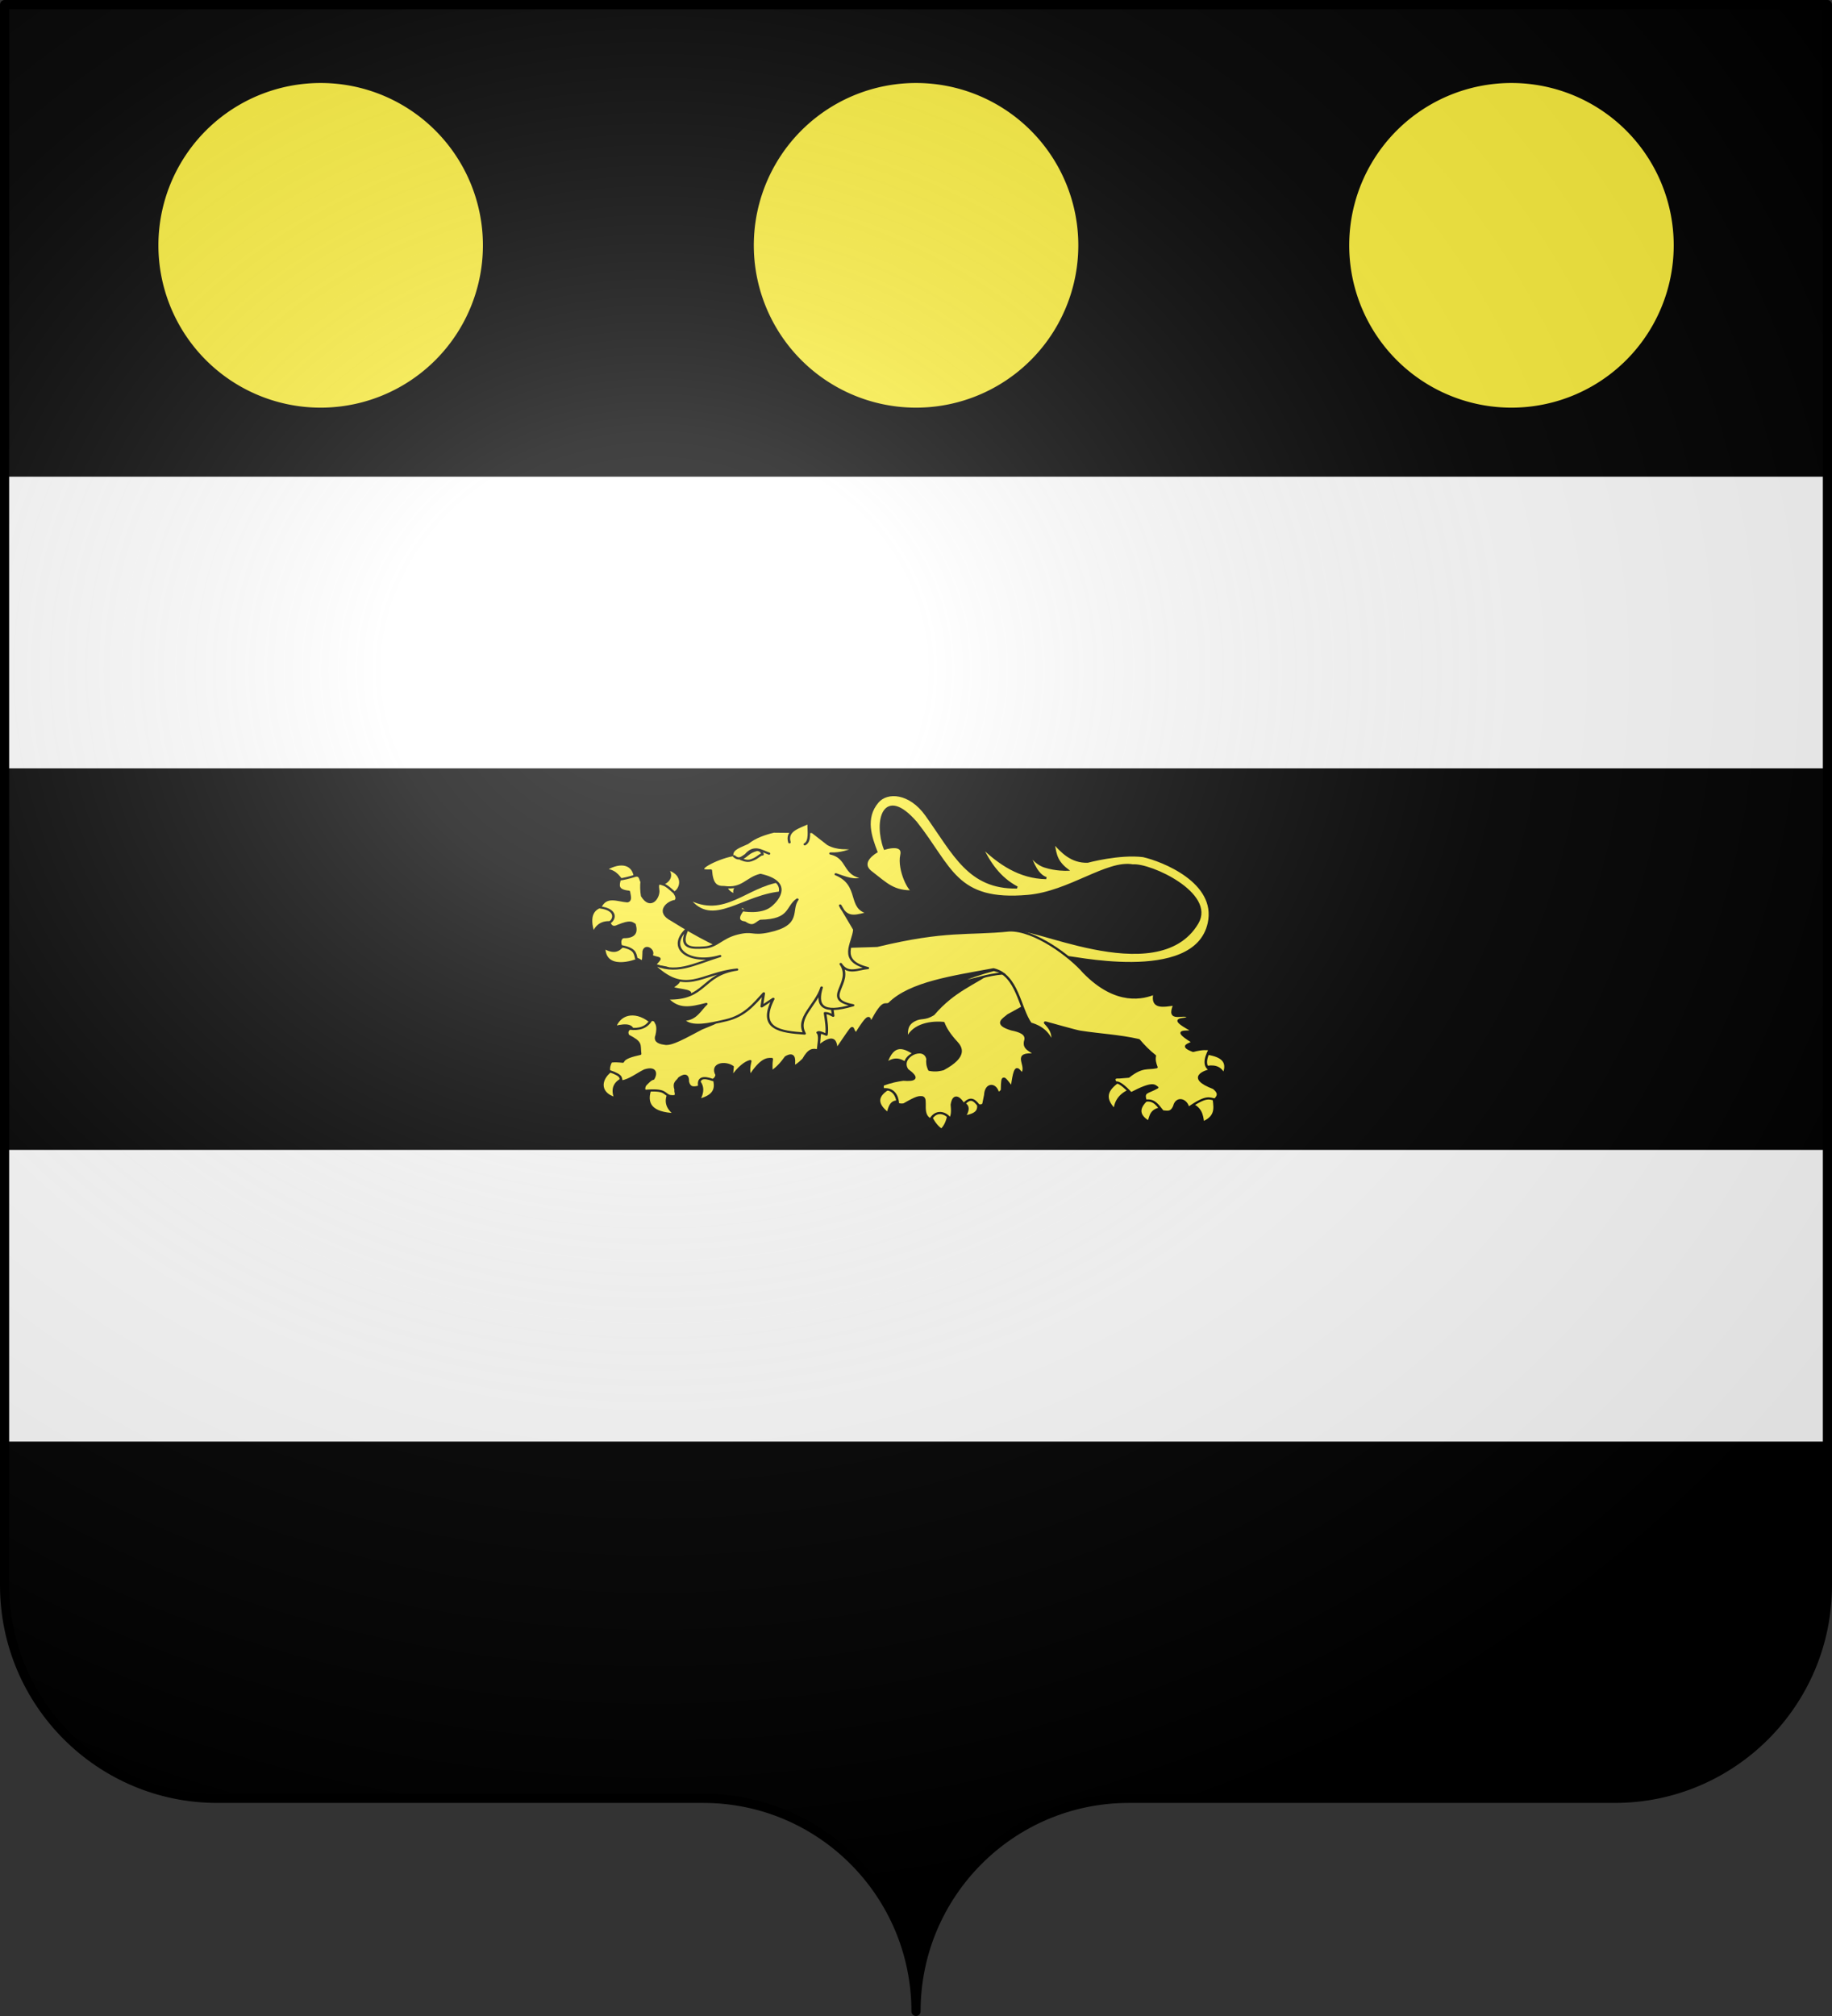 <?xml version="1.0" encoding="UTF-8" standalone="no"?>
<svg
   xmlns:dc="http://purl.org/dc/elements/1.1/"
   xmlns:cc="http://creativecommons.org/ns#"
   xmlns:rdf="http://www.w3.org/1999/02/22-rdf-syntax-ns#"
   xmlns:svg="http://www.w3.org/2000/svg"
   xmlns="http://www.w3.org/2000/svg"
   xmlns:xlink="http://www.w3.org/1999/xlink"
   xmlns:sodipodi="http://sodipodi.sourceforge.net/DTD/sodipodi-0.dtd"
   xmlns:inkscape="http://www.inkscape.org/namespaces/inkscape"
   height="660"
   width="600"
   version="1.0"
   id="svg2"
   sodipodi:version="0.32"
   inkscape:version="0.46"
   sodipodi:docname="Blason écardenville-sur-Eure.svg"
   sodipodi:docbase="C:\Documents and Settings\Henry SALOME\Mes documents\Mes images\Blasons\SVG"
   inkscape:output_extension="org.inkscape.output.svg.inkscape"
   sodipodi:modified="true">
  <rect width="100%" height="100%" fill="#333333" stroke="none"/>
  <sodipodi:namedview
     inkscape:window-height="746"
     inkscape:window-width="1024"
     inkscape:pageshadow="2"
     inkscape:pageopacity="0.0"
     guidetolerance="10.0"
     gridtolerance="10.0"
     objecttolerance="10.0"
     borderopacity="1.0"
     bordercolor="#666666"
     pagecolor="#ffffff"
     id="base"
     showgrid="false"
     height="660px"
     inkscape:zoom="0.83333333"
     inkscape:cx="300"
     inkscape:cy="378"
     inkscape:window-x="0"
     inkscape:window-y="0"
     inkscape:current-layer="layer1"
     showguides="true"
     inkscape:guide-bbox="true">
    <sodipodi:guide
       orientation="1,0"
       position="300,547.2"
       id="guide2487" />
  </sodipodi:namedview>
  <desc
     id="desc4">Flag of Canton of Valais (Wallis)</desc>
  <defs
     id="defs6">
    <inkscape:perspective
       sodipodi:type="inkscape:persp3d"
       inkscape:vp_x="0 : 330 : 1"
       inkscape:vp_y="0 : 1000 : 0"
       inkscape:vp_z="600 : 330 : 1"
       inkscape:persp3d-origin="300 : 220 : 1"
       id="perspective30" />
    <linearGradient
       id="linearGradient2893">
      <stop
         style="stop-color:white;stop-opacity:0.314;"
         offset="0"
         id="stop2895" />
      <stop
         id="stop2897"
         offset="0.19"
         style="stop-color:white;stop-opacity:0.251;" />
      <stop
         style="stop-color:#6b6b6b;stop-opacity:0.125;"
         offset="0.6"
         id="stop2901" />
      <stop
         style="stop-color:black;stop-opacity:0.125;"
         offset="1"
         id="stop2899" />
    </linearGradient>
    <radialGradient
       inkscape:collect="always"
       xlink:href="#linearGradient2893"
       id="radialGradient2883"
       cx="203.198"
       cy="218.01"
       fx="203.198"
       fy="218.01"
       r="300"
       gradientTransform="matrix(1.36,0,0,1.355,-79.528,-87.645)"
       gradientUnits="userSpaceOnUse" />
    <linearGradient
       id="linearGradient2955">
      <stop
         style="stop-color:white;stop-opacity:0;"
         offset="0"
         id="stop2965" />
      <stop
         style="stop-color:black;stop-opacity:0.646;"
         offset="1"
         id="stop2959" />
    </linearGradient>
    <radialGradient
       inkscape:collect="always"
       xlink:href="#linearGradient2955"
       id="radialGradient2961"
       cx="225.524"
       cy="218.901"
       fx="225.524"
       fy="218.901"
       r="300"
       gradientTransform="matrix(-4.167939e-4,2.183,-1.884,-3.599562e-4,615.597,-289.121)"
       gradientUnits="userSpaceOnUse" />
    <polygon
       id="star"
       transform="scale(53,53)"
       points="0,-1 0.588,0.809 -0.951,-0.309 0.951,-0.309 -0.588,0.809 0,-1 " />
    <clipPath
       id="clip">
      <path
         d="M 0,-200 L 0,600 L 300,600 L 300,-200 L 0,-200 z "
         id="path10" />
    </clipPath>
    <radialGradient
       inkscape:collect="always"
       xlink:href="#linearGradient2955"
       id="radialGradient1911"
       gradientUnits="userSpaceOnUse"
       gradientTransform="matrix(-4.167939e-4,2.183,-1.884,-3.599562e-4,1395.597,-309.121)"
       cx="225.524"
       cy="218.901"
       fx="225.524"
       fy="218.901"
       r="300" />
    <radialGradient
       inkscape:collect="always"
       xlink:href="#linearGradient2955"
       id="radialGradient2928"
       cx="-483.508"
       cy="153.928"
       fx="-483.508"
       fy="153.928"
       r="300"
       gradientTransform="matrix(0,2.342,-2.291,0,562.913,1323.77)"
       gradientUnits="userSpaceOnUse" />
    <radialGradient
       inkscape:collect="always"
       xlink:href="#linearGradient2893"
       id="radialGradient11919"
       gradientUnits="userSpaceOnUse"
       gradientTransform="matrix(1.551,0,0,1.35,-227.894,-51.264)"
       cx="285.186"
       cy="200.448"
       fx="285.186"
       fy="200.448"
       r="300" />
    <inkscape:perspective
       id="perspective43"
       inkscape:persp3d-origin="313.28882 : 129.89576 : 1"
       inkscape:vp_z="626.57764 : 194.84364 : 1"
       inkscape:vp_y="0 : 1000 : 0"
       inkscape:vp_x="0 : 194.84364 : 1"
       sodipodi:type="inkscape:persp3d" />
  </defs>
  <g
     inkscape:groupmode="layer"
     id="layer1"
     inkscape:label="Fond écu">
    <path
       id="path2014"
       style="fill:#000000;fill-opacity:1;fill-rule:nonzero;stroke:none;stroke-width:5;stroke-linecap:round;stroke-linejoin:round;stroke-miterlimit:4;stroke-dashoffset:0;stroke-opacity:1"
       d="M 300,658.499 C 300,619.995 331.203,588.746 369.65,588.746 C 408.097,588.746 490.403,588.746 528.85,588.746 C 567.297,588.746 598.5,557.496 598.5,518.992 L 598.5,1.5 L 1.5,1.5 L 1.5,518.992 C 1.5,557.496 32.703,588.746 71.15,588.746 C 109.597,588.746 191.903,588.746 230.35,588.746 C 268.797,588.746 300,619.995 300,658.499 z "
       sodipodi:nodetypes="cssccccssc" />
    <rect
       style="opacity:1;fill:#ffffff;fill-opacity:1;fill-rule:evenodd;stroke:#000000;stroke-width:2.256;stroke-linecap:butt;stroke-miterlimit:4;stroke-dasharray:none;stroke-opacity:1"
       id="rect2481"
       width="597.744"
       height="97.744"
       x="1.128"
       y="154.928" />
    <use
       x="0"
       y="0"
       xlink:href="#rect2481"
       id="use2483"
       transform="translate(0,220.4)"
       width="600"
       height="660" />
    <path
       sodipodi:type="arc"
       style="opacity:1;fill:#fcef3c;fill-opacity:1;fill-rule:evenodd;stroke:#000000;stroke-width:2;stroke-linecap:butt;stroke-miterlimit:4;stroke-dasharray:none;stroke-opacity:1"
       id="path2485"
       sodipodi:cx="-95.400002"
       sodipodi:cy="192.59999"
       sodipodi:rx="58.200001"
       sodipodi:ry="59.400002"
       d="M -37.2,192.6 A 58.2,59.4 0 1 1 -153.6,192.6 A 58.2,59.4 0 1 1 -37.2,192.6 z"
       transform="matrix(0.929,0,0,0.91,388.647,-94.951)" />
    <g
       id="g3481"
       transform="matrix(0.333,0,0,0.283,193.146,259.937)"
       style="fill:#fcef3c">
      <path
         sodipodi:nodetypes="csccccsccccsscscsccscscc"
         id="path2307"
         style="fill:#fcef3c;fill-opacity:1;fill-rule:evenodd;stroke:#000000;stroke-width:2.5;stroke-linecap:butt;stroke-linejoin:miter;stroke-miterlimit:4;stroke-dasharray:none;stroke-opacity:1;display:inline"
         d="M 467.945,188.603 C 467.536,186.052 595.435,222.74 609.032,149.413 C 617.876,101.724 563.088,76.733 544.427,71.823 C 520.911,68.353 489.639,78.309 489.639,78.309 C 474.04,78.828 464.498,67.267 455.395,54.832 C 458.147,65.581 456.302,75.889 469.318,87.625 C 469.318,87.625 458.403,88.079 447.588,83.911 C 436.772,79.744 431.452,66.944 431.452,66.944 C 435.621,81.581 440.552,94.139 448.926,97.313 C 422.901,96.715 402.942,80.694 384.791,60.074 C 392.668,79.467 402.558,97.13 420.199,108.136 C 373.316,109.084 358.649,69.766 331.184,24.435 C 314.995,-2.284 292.428,-3.772 283.015,9.159 C 269.39,27.878 276.325,50.038 281.783,66.938 C 281.783,66.938 263.703,78.727 276.597,90.324 C 291.551,103.774 298.565,113.598 318.804,112.597 C 315.151,114.393 303.437,88.264 306.642,70.468 C 309.222,56.141 290.238,63.119 290.238,63.119 C 280.491,32.176 288.912,-9.999 320.692,32.897 C 355.434,84.418 359.261,125.477 431.114,117.931 C 471.923,113.645 508.941,77.238 534.073,82.632 C 551.304,80.855 614.469,115.243 597.5,149.221 C 558.055,228.207 423.314,144.626 421.727,160.207 L 467.945,188.603 z" />
      <g
         transform="translate(-57.014,-105.425)"
         style="fill:#fcef3c;fill-opacity:1;stroke:#000000;stroke-width:2.5;stroke-linecap:round;stroke-linejoin:round;stroke-miterlimit:4;stroke-dasharray:none;stroke-opacity:1"
         id="g3484">
        <g
           style="fill:#fcef3c;fill-opacity:1;stroke:#000000;stroke-width:2.5;stroke-linecap:round;stroke-linejoin:round;stroke-miterlimit:4;stroke-dasharray:none;stroke-opacity:1"
           id="g8990">
          <g
             style="fill:#fcef3c;fill-opacity:1;stroke:#000000;stroke-width:2.5;stroke-linecap:round;stroke-linejoin:round;stroke-miterlimit:4;stroke-dasharray:none;stroke-opacity:1"
             id="g7203">
            <path
               d="M 370.348,418.672 C 369.591,418.263 381.143,411.228 378.938,408.118 C 366.772,397.728 355.26,391.918 348.26,417.69 C 358.246,408.397 364.168,414.01 370.348,418.672 z"
               style="opacity:1;fill:#fcef3c;fill-opacity:1;fill-rule:nonzero;stroke:#000000;stroke-width:2.5;stroke-linecap:round;stroke-linejoin:round;marker:none;marker-start:none;marker-mid:none;marker-end:none;stroke-miterlimit:4;stroke-dasharray:none;stroke-dashoffset:0;stroke-opacity:1;visibility:visible;display:inline;overflow:visible"
               id="path7195" />
            <path
               d="M 363.967,461.867 C 365.595,463.772 361.501,436.469 353.168,444.687 C 337.818,454.143 338.347,464.355 350.469,475.12 C 352.823,459.118 358.425,460.652 363.967,461.867 z"
               style="opacity:1;fill:#fcef3c;fill-opacity:1;fill-rule:nonzero;stroke:#000000;stroke-width:2.5;stroke-linecap:round;stroke-linejoin:round;marker:none;marker-start:none;marker-mid:none;marker-end:none;stroke-miterlimit:4;stroke-dasharray:none;stroke-dashoffset:0;stroke-opacity:1;visibility:visible;display:inline;overflow:visible"
               id="path7197" />
            <path
               d="M 410.107,474.874 C 411.322,472.072 405.755,469.789 400.337,469.501 C 394.918,469.213 389.648,470.921 391.455,476.101 C 395.331,486.876 399.876,491.412 402.744,493.863 C 404.942,492.269 409.177,485.491 410.107,474.874 z"
               style="opacity:1;fill:#fcef3c;fill-opacity:1;fill-rule:nonzero;stroke:#000000;stroke-width:2.5;stroke-linecap:round;stroke-linejoin:round;marker:none;marker-start:none;marker-mid:none;marker-end:none;stroke-miterlimit:4;stroke-dasharray:none;stroke-dashoffset:0;stroke-opacity:1;visibility:visible;display:inline;overflow:visible"
               id="path7199" />
            <path
               d="M 439.313,460.149 C 439.963,453.139 419.274,459.9 423.606,462.357 C 427.937,464.815 430.931,468.343 425.569,478.556 C 442.868,475.246 438.663,467.158 439.313,460.149 z"
               style="opacity:1;fill:#fcef3c;fill-opacity:1;fill-rule:nonzero;stroke:#000000;stroke-width:2.5;stroke-linecap:round;stroke-linejoin:round;marker:none;marker-start:none;marker-mid:none;marker-end:none;stroke-miterlimit:4;stroke-dasharray:none;stroke-dashoffset:0;stroke-opacity:1;visibility:visible;display:inline;overflow:visible"
               id="path7201" />
          </g>
          <path
             sodipodi:nodetypes="ccccscccccccccccccccccccccscccccccc"
             d="M 492.857,341.648 L 460.714,298.791 L 454.286,309.148 C 435.873,325.064 415.411,332.131 394.906,360.324 C 386.07,366.737 383.185,363 376.306,367.21 C 367.39,372.665 368.814,380.526 368.714,390.218 C 373.286,374.042 389.359,368.634 404.841,370.275 C 406.797,376.663 410.793,384.006 417.5,392.541 C 422.262,398.59 427.944,408.949 404.643,423.791 C 402.038,424.575 397.485,426.047 391.071,424.505 C 389.071,419.495 388.923,415.597 389.286,412.005 C 386.233,395.072 360.284,409.338 369.286,424.505 C 380.704,434.289 377.23,437.082 365.357,435.934 C 359.356,437.016 353.327,438.131 345,442.005 C 344.897,444.013 344.88,445.934 345.714,447.005 C 358.689,445.482 360.094,460.756 360,464.148 C 361.743,464.548 363.407,465.026 366.071,464.505 C 379.303,455.515 380.645,455.996 384.137,456.281 C 389.373,458.182 381.808,476.264 392.143,482.005 C 398.662,468.449 409.687,476.361 411.265,481.598 C 413.916,477.734 413.758,471.464 413.214,464.862 C 415.127,450.204 421.793,458.328 424.643,464.505 C 431.353,455.703 434.929,458.916 439.409,465.576 C 442.602,466.032 442.943,465.544 444.286,464.148 L 446.071,453.791 C 446.647,439.893 456.457,439.874 458.592,452.169 C 460.299,450.322 462.52,449.275 462.546,447.361 C 462.805,428.611 463.941,432.999 472.316,445.179 C 476.364,406.872 479.589,432.75 483.214,427.362 C 487.191,417.795 472.97,404.547 495,407.005 C 491.462,401.678 482.689,400.932 485.714,389.862 C 486.849,382.788 480.287,379.746 471.786,377.719 C 454.078,371.414 464.452,365.755 468.571,361.291 L 483.939,351.311 L 492.857,341.648 z"
             style="opacity:1;fill:#fcef3c;fill-opacity:1;fill-rule:nonzero;stroke:#000000;stroke-width:2.5;stroke-linecap:round;stroke-linejoin:round;marker:none;marker-start:none;marker-mid:none;marker-end:none;stroke-miterlimit:4;stroke-dasharray:none;stroke-dashoffset:0;stroke-opacity:1;visibility:visible;display:inline;overflow:visible"
             id="path2770" />
        </g>
      </g>
      <g
         transform="translate(-57.014,-105.425)"
         style="fill:#fcef3c;fill-opacity:1;stroke:#000000;stroke-width:2.5;stroke-linecap:round;stroke-linejoin:round;stroke-miterlimit:4;stroke-dasharray:none;stroke-opacity:1"
         id="g9884">
        <g
           style="fill:#fcef3c;fill-opacity:1;stroke:#000000;stroke-width:2.5;stroke-linecap:round;stroke-linejoin:round;stroke-miterlimit:4;stroke-dasharray:none;stroke-opacity:1"
           id="g8094">
          <path
             d="M 101.78,203.343 C 102.808,206.164 99.974,206.677 90.562,208.587 C 85.861,202.647 83.903,194.629 72.616,192.879 C 87.845,182.065 100.862,186.073 101.78,203.343 z"
             style="opacity:1;fill:#fcef3c;fill-opacity:1;fill-rule:nonzero;stroke:#000000;stroke-width:2.5;stroke-linecap:round;stroke-linejoin:round;marker:none;marker-start:none;marker-mid:none;marker-end:none;stroke-miterlimit:4;stroke-dasharray:none;stroke-dashoffset:0;stroke-opacity:1;visibility:visible;display:inline;overflow:visible"
             id="path6302" />
          <path
             d="M 137.93,220.613 C 137.964,226.799 126.315,213.598 125.785,210.329 C 133.422,208.926 139.586,200.666 133.088,192.007 C 152.514,198.092 147.004,218.586 137.93,220.613 z"
             style="opacity:1;fill:#fcef3c;fill-opacity:1;fill-rule:nonzero;stroke:#000000;stroke-width:2.5;stroke-linecap:round;stroke-linejoin:round;marker:none;marker-start:none;marker-mid:none;marker-end:none;stroke-miterlimit:4;stroke-dasharray:none;stroke-dashoffset:0;stroke-opacity:1;visibility:visible;display:inline;overflow:visible"
             id="path7189" />
          <path
             d="M 80.254,254.236 C 89.166,255.981 85.051,232.608 72.401,234.602 C 59.75,236.595 54.954,246.443 60.62,266.753 C 64.306,255.433 71.343,252.491 80.254,254.236 z"
             style="opacity:1;fill:#fcef3c;fill-opacity:1;fill-rule:nonzero;stroke:#000000;stroke-width:2.5;stroke-linecap:round;stroke-linejoin:round;marker:none;marker-start:none;marker-mid:none;marker-end:none;stroke-miterlimit:4;stroke-dasharray:none;stroke-dashoffset:0;stroke-opacity:1;visibility:visible;display:inline;overflow:visible"
             id="path7191" />
          <path
             d="M 106.76,295.468 C 106.304,282.981 91.677,270.748 90.808,279.269 C 86.697,284.145 83.401,291.358 71.174,283.196 C 71.377,310.097 100.284,300.154 106.76,295.468 z"
             style="opacity:1;fill:#fcef3c;fill-opacity:1;fill-rule:nonzero;stroke:#000000;stroke-width:2.5;stroke-linecap:round;stroke-linejoin:round;marker:none;marker-start:none;marker-mid:none;marker-end:none;stroke-miterlimit:4;stroke-dasharray:none;stroke-dashoffset:0;stroke-opacity:1;visibility:visible;display:inline;overflow:visible"
             id="path7193" />
        </g>
        <path
           d="M 201.273,362.933 L 217.94,304.597 L 207.586,292.727 C 186.454,284.174 163.058,269.963 137.886,251.311 C 122.017,241.865 133.83,229.965 141.421,229.088 C 143.568,226.275 142.286,223.227 140.411,219.744 C 135.261,214.183 132.264,211.252 129.805,210.4 C 126.722,209.417 122.824,205.914 124.249,216.461 C 125.348,223.921 117.356,239.973 108.591,223.279 C 107.752,217.558 107.682,211.343 108.086,206.864 C 106.634,204.108 107.017,199.516 102.53,199.793 C 95.392,202.362 90.14,203.79 86.368,204.339 C 84.894,211.026 83.311,216.964 95.459,218.481 C 96.184,223.239 97.727,228.699 93.944,229.593 C 84.795,228.897 72.983,221.674 67.175,236.664 C 83.614,238.987 82.124,250.372 76.267,254.342 C 77.782,259.224 80.644,260.403 84.853,257.877 C 97.647,251.806 98.181,254.679 101.015,256.362 C 103.106,264.832 101.862,271.237 89.904,271.009 C 87.062,272.056 85.897,276.389 87.631,281.363 C 101.36,284.493 101.499,289.055 102.783,295.758 C 109.382,298.74 109.715,304.148 110.107,287.424 C 111.815,278.589 121.331,286.95 117.43,292.475 C 124.88,296.826 129.37,292.767 120.966,302.829 C 123.388,306.672 146.113,304.18 128.542,314.446 C 136.366,317.562 154.932,316.65 137.886,329.093 C 141.757,333.224 169.623,331.489 146.472,342.225 C 182.511,347.531 169.228,351.343 162.635,355.357 L 186.373,361.923 L 201.273,362.933 z"
           style="opacity:1;fill:#fcef3c;fill-opacity:1;fill-rule:nonzero;stroke:#000000;stroke-width:2.5;stroke-linecap:round;stroke-linejoin:round;marker:none;marker-start:none;marker-mid:none;marker-end:none;stroke-miterlimit:4;stroke-dasharray:none;stroke-dashoffset:0;stroke-opacity:1;visibility:visible;display:inline;overflow:visible"
           id="path1883" />
      </g>
      <g
         style="fill:#fcef3c;stroke-width:2.5;stroke-miterlimit:4;stroke-dasharray:none"
         transform="translate(-57.014,-105.425)"
         id="g3690">
        <g
           style="fill:#fcef3c;fill-opacity:1;stroke:#000000;stroke-width:2.5;stroke-linecap:round;stroke-linejoin:round;stroke-miterlimit:4;stroke-dasharray:none;stroke-opacity:1"
           id="g1896">
          <path
             d="M 80.5,423.58 C 66.432,433.376 64.512,451.503 82.218,457.449 C 78.561,446.032 81.787,438.599 90.562,434.379"
             style="opacity:1;fill:#fcef3c;fill-opacity:1;fill-rule:nonzero;stroke:#000000;stroke-width:2.5;stroke-linecap:round;stroke-linejoin:round;marker:none;marker-start:none;marker-mid:none;marker-end:none;stroke-miterlimit:4;stroke-dasharray:none;stroke-dashoffset:0;stroke-opacity:1;visibility:visible;display:inline;overflow:visible"
             id="path1888" />
          <path
             d="M 117.314,444.196 C 110.243,464.158 117.841,474.873 140.875,475.856 C 131.929,467.981 131.356,459.268 135.475,450.086"
             style="opacity:1;fill:#fcef3c;fill-opacity:1;fill-rule:nonzero;stroke:#000000;stroke-width:2.5;stroke-linecap:round;stroke-linejoin:round;marker:none;marker-start:none;marker-mid:none;marker-end:none;stroke-miterlimit:4;stroke-dasharray:none;stroke-dashoffset:0;stroke-opacity:1;visibility:visible;display:inline;overflow:visible"
             id="path1890" />
          <path
             d="M 178.425,432.415 C 184.205,449.601 175.927,455.851 164.19,459.412 C 169.218,449.498 167.979,442.091 163.208,436.097"
             style="opacity:1;fill:#fcef3c;fill-opacity:1;fill-rule:nonzero;stroke:#000000;stroke-width:2.5;stroke-linecap:round;stroke-linejoin:round;marker:none;marker-start:none;marker-mid:none;marker-end:none;stroke-miterlimit:4;stroke-dasharray:none;stroke-dashoffset:0;stroke-opacity:1;visibility:visible;display:inline;overflow:visible"
             id="path1892" />
          <path
             d="M 118.541,370.568 C 104.26,355.294 87.173,357.54 81.727,374.986 C 94.886,371.021 98.591,374.022 99.398,379.158"
             style="opacity:1;fill:#fcef3c;fill-opacity:1;fill-rule:nonzero;stroke:#000000;stroke-width:2.5;stroke-linecap:round;stroke-linejoin:round;marker:none;marker-start:none;marker-mid:none;marker-end:none;stroke-miterlimit:4;stroke-dasharray:none;stroke-dashoffset:0;stroke-opacity:1;visibility:visible;display:inline;overflow:visible"
             id="path1894" />
        </g>
        <g
           style="fill:#fcef3c;fill-opacity:1;stroke:#000000;stroke-width:2.5;stroke-linecap:round;stroke-linejoin:round;stroke-miterlimit:4;stroke-dasharray:none;stroke-opacity:1"
           id="g2799">
          <path
             d="M 578.764,436.46 C 567.563,445.358 559.9,455.239 573.385,470.995 C 574.262,459.282 580.087,451.528 590.218,447.219"
             style="opacity:1;fill:#fcef3c;fill-opacity:1;fill-rule:nonzero;stroke:#000000;stroke-width:2.5;stroke-linecap:round;stroke-linejoin:round;marker:none;marker-start:none;marker-mid:none;marker-end:none;stroke-miterlimit:4;stroke-dasharray:none;stroke-dashoffset:0;stroke-opacity:1;visibility:visible;display:inline;overflow:visible"
             id="path2791" />
          <path
             d="M 606.705,457.285 C 596.553,467.059 594.677,476.316 606.705,484.704 C 609.291,478.169 608.121,469.899 621.977,468.565"
             style="opacity:1;fill:#fcef3c;fill-opacity:1;fill-rule:nonzero;stroke:#000000;stroke-width:2.5;stroke-linecap:round;stroke-linejoin:round;marker:none;marker-start:none;marker-mid:none;marker-end:none;stroke-miterlimit:4;stroke-dasharray:none;stroke-dashoffset:0;stroke-opacity:1;visibility:visible;display:inline;overflow:visible"
             id="path2793" />
          <path
             d="M 647.661,463.879 C 657.528,467.942 659.233,476.495 659.982,485.572 C 675.639,477.84 671.162,465.754 670.569,454.508"
             style="opacity:1;fill:#fcef3c;fill-opacity:1;fill-rule:nonzero;stroke:#000000;stroke-width:2.5;stroke-linecap:round;stroke-linejoin:round;marker:none;marker-start:none;marker-mid:none;marker-end:none;stroke-miterlimit:4;stroke-dasharray:none;stroke-dashoffset:0;stroke-opacity:1;visibility:visible;display:inline;overflow:visible"
             id="path2795" />
          <path
             d="M 661.891,421.708 C 670.337,419.3 677.092,420.734 680.46,429.865 C 686.636,413.376 676.875,407.626 661.891,405.395"
             style="opacity:1;fill:#fcef3c;fill-opacity:1;fill-rule:nonzero;stroke:#000000;stroke-width:2.5;stroke-linecap:round;stroke-linejoin:round;marker:none;marker-start:none;marker-mid:none;marker-end:none;stroke-miterlimit:4;stroke-dasharray:none;stroke-dashoffset:0;stroke-opacity:1;visibility:visible;display:inline;overflow:visible"
             id="path2797" />
        </g>
        <path
           sodipodi:nodetypes="ccccccccsscccccccccccccccccccccccccccssccccccccccccccccccccccccccccccccccccc"
           d="M 282.012,397.293 C 299.218,381.222 298.422,394.051 299.882,400.883 C 321.119,364.744 312.206,377.384 319.145,382.661 C 335.403,351.637 330.706,369.957 334.069,369.299 C 346.636,341.658 347.052,351.107 351.597,347.953 C 372.21,323.656 414.388,316.913 454.161,308.212 C 477.879,315.126 479.725,353.494 490.519,371.024 C 494.971,372.446 507.07,377.094 511.672,392.809 C 515.361,377.092 501.105,368.509 505.821,369.919 C 510.536,371.329 534.489,379.508 539.287,380.393 C 558.486,383.934 578.086,385.011 596.986,390.124 C 601.631,396.611 606.749,402.782 612.779,408.346 C 611.871,413.028 612.966,417.309 614.341,421.535 C 605.892,423.74 600.386,419.813 586.921,432.468 L 577.897,433.336 C 572.022,432.866 572.14,435.569 574.079,439.236 C 577.168,438.147 582.565,443.116 589.351,451.731 C 611.243,438.22 612.326,442.775 615.035,444.963 C 605.475,451.397 600.591,449.413 603.581,460.235 C 612.45,458.477 615.948,466.388 620.415,472.556 C 624.644,472.886 629.138,474.982 632.042,466.482 C 634.415,455.404 643.965,458.913 645.578,468.912 C 664.209,453.424 666.5,458.088 671.957,458.847 C 677.233,453.314 674.604,449.362 670.742,445.657 C 643.468,433.448 662.663,426.044 667.618,424.832 C 661.459,421.059 661.515,412.812 666.924,400.71 C 662.935,400.535 660.157,399.708 650.438,402.619 C 636.354,396.219 648.236,395.287 649.917,392.206 C 626.336,375.021 648.951,383.034 648.876,378.67 C 622.579,361.968 645.427,367.975 645.578,363.398 C 641.492,357.94 624.352,370.261 632.216,348.994 C 621.729,350.32 609.304,354.396 612.605,336.152 C 602.115,341.208 575.42,350.545 543.188,311.682 C 529.825,293.461 494.75,262.391 469.78,263.264 C 428.293,268.2 407.779,261.843 339.623,281.139 L 231.679,285.13 L 205.821,287.387 C 206.382,335.375 194.773,359.409 178.868,371.022 C 178.083,371.595 167.75,376.316 166.937,376.817 C 151.085,386.583 137.05,396.308 130.504,394.289 C 123.062,393.253 121.061,389.768 122.868,384.57 C 123.734,380.001 124.287,375.494 122.868,371.381 C 121.638,369.411 121.953,366.283 117.315,366.869 C 112.881,375.743 105.544,378.226 96.49,376.934 C 94.234,377.925 92.807,381.208 94.754,384.917 C 108.253,393.175 105.456,394.602 106.555,406.09 C 98.922,408.191 91.307,410.301 89.548,415.114 C 85.352,414.72 81.051,414.17 77.747,415.114 C 76.096,418.915 75.352,422.535 76.012,425.873 C 90.806,431.694 86.368,434.31 88.507,438.021 C 96.837,436.172 103.569,429.526 111.067,425.179 C 122.806,420.785 122.053,430.116 119.397,434.898 C 116.736,435.374 114.075,439.068 111.414,442.186 C 109.808,445.875 110.41,447.356 111.067,448.781 C 132.101,446.795 129.401,452.062 135.363,454.682 C 145.49,456.756 140.615,450.647 141.611,447.74 C 139.136,438.507 143.392,438.023 145.082,434.204 C 148.237,431.568 153.672,427.924 153.412,438.021 C 155.103,446.673 160.02,445.185 164.865,443.922 C 163.345,433.734 168.479,432.141 178.055,436.286 C 179.926,435.316 181.385,433.66 181.873,430.386 C 176.099,417.603 189.987,414.859 197.491,421.014 L 196.45,433.509 C 203.839,421.234 210.228,415.757 214.846,414.42 C 213.339,421.811 213.116,427.734 214.846,431.427 C 225.398,412.715 230.924,411.595 236.018,411.99 C 235.219,418.674 235.609,422.383 235.671,426.915 C 242.455,421.537 246.301,415.74 249.901,409.908 C 257.639,404.517 258.524,410.669 257.537,419.973 C 259.621,420.392 262.485,417.745 267.256,412.337 C 272.726,400.766 276.59,400.461 281.486,402.272 C 281.981,395.174 284.213,384.606 281.139,381.447 C 282.358,379.914 286.422,382.364 289.816,383.876 C 290.854,377.348 289.649,368.127 288.428,358.886 C 292.083,358.933 294.067,360.651 296.411,362.01 C 295.496,353.332 294.521,344.874 292.246,341.185"
           style="fill:#fcef3c;fill-opacity:1;fill-rule:nonzero;stroke:#000000;stroke-width:2.5;stroke-linecap:round;stroke-linejoin:round;marker:none;marker-start:none;marker-mid:none;marker-end:none;stroke-miterlimit:4;stroke-dasharray:none;stroke-dashoffset:0;stroke-opacity:1;visibility:visible;display:inline;overflow:visible"
           id="path13442" />
      </g>
      <path
         sodipodi:nodetypes="cccc"
         id="path1917"
         d="M 405.916,207.589 C 402.622,204.984 404.361,205.932 397.453,203.566 C 386.311,206.994 372.19,212.22 360.19,219.076 C 381.618,213.778 390.488,209.304 405.916,207.589 z"
         style="fill:#fcef3c;fill-opacity:1;fill-rule:evenodd;stroke:#000000;stroke-width:2.5;stroke-linecap:butt;stroke-linejoin:miter;stroke-miterlimit:4;stroke-dasharray:none;stroke-opacity:1" />
      <g
         style="fill:#fcef3c;stroke-width:1.69;stroke-miterlimit:4;stroke-dasharray:none"
         transform="matrix(1.457,-0.26,0.26,1.457,-57.208,80.353)"
         id="g2235">
        <path
           d="M 130.005,65.064 C 130.473,62.284 129.993,60.313 131.445,56.694 C 133.229,60.451 136.616,62.157 139.336,64.716"
           style="fill:#fcef3c;fill-rule:evenodd;stroke:#000000;stroke-width:1.69;stroke-linecap:round;stroke-linejoin:round;stroke-miterlimit:4;stroke-dasharray:none;stroke-opacity:1"
           id="path2476" />
        <path
           d="M 160.416,42.561 C 136.954,42.385 118.459,64.3 97.739,45.064 C 109.144,72.927 134.536,48.312 161.376,51.673 L 160.416,42.561 z"
           style="fill:#fcef3c;fill-opacity:1;fill-rule:evenodd;stroke:#000000;stroke-width:1.69;stroke-linecap:round;stroke-linejoin:round;stroke-miterlimit:4;stroke-dasharray:none;stroke-opacity:1"
           id="path3447" />
        <path
           d="M 123.809,39.883 C 123.973,43.368 125.858,46.096 129.085,48.234 C 127.716,43.772 131.366,41.466 133.689,38.591"
           style="fill:#fcef3c;fill-rule:evenodd;stroke:#000000;stroke-width:1.69;stroke-linecap:round;stroke-linejoin:round;stroke-miterlimit:4;stroke-dasharray:none;stroke-opacity:1"
           id="path2474" />
        <path
           d="M 134.071,127.056 L 130.933,136.876 L 139.527,132.397 C 125.174,153.944 139.775,158.613 155.261,162.766 C 151.56,149.636 166.722,142.288 172.7,129.311 C 166.744,142.101 168.751,150.243 190.868,146.652 C 170.244,138.122 194.565,129.949 188.462,113.475 C 191.512,122.644 199.326,119.211 205.633,119.765 C 186.821,110.461 199.56,99.145 202.129,88.477 L 196.122,68.372 C 198.564,81.152 206.86,77.643 213.98,77.408 C 200.432,72.065 213.136,55.11 197.542,43.831 C 203.309,47.406 208.988,51.981 215.28,49.637 C 202.077,45.54 208.703,32.571 196.922,27.221 C 203.817,28.843 208.446,27.161 213.835,26.589 C 208.114,24.558 202.49,25.141 196.647,19.838 L 188.051,8.608 L 162.758,3.777 C 156.144,4.477 149.722,5.835 143.994,9.56 C 138.973,11.269 132.779,12.119 132.305,17.157 C 122.204,17.402 101.856,24.967 116.294,26.303 C 115.14,36.588 117.172,39.818 122.668,40.619 C 134.574,44.832 138.745,36.377 148.174,35.509 C 167.449,44.433 157.116,56.194 150.279,60.611 C 142.848,65.412 131.591,60.616 131.591,60.616 C 126.909,65.565 126.835,68.802 131.369,70.327 C 136.258,76.015 138.698,71.911 141.902,70.858 C 162.051,74.006 160.777,63.358 168.899,58.761 C 162.134,66.284 168.241,78.372 145.745,79.955 C 134.128,80.777 135.989,76.738 124.938,77.959 C 113.887,79.18 110.002,85.693 101.542,84.839 C 93.98,84.076 83.516,83.086 93.323,68.05 C 75.737,80.891 89.504,96.682 110.618,93.279 C 91.611,96.533 79.051,102.86 64.973,90.824 C 82.312,120.833 95.657,104.002 119.839,105.641 C 95.614,105.494 95.561,125.235 70.14,119.74 C 75.85,130.386 84.087,129.825 94.996,128.515 C 90.521,131.66 85.995,139.651 77.827,137.934 C 81.35,145.605 94.46,144.41 105.771,143.36 C 118.64,142.166 126.194,134.14 134.071,127.056 z"
           style="fill:#fcef3c;fill-rule:evenodd;stroke:#000000;stroke-width:1.69;stroke-linecap:round;stroke-linejoin:round;stroke-miterlimit:4;stroke-dasharray:none;stroke-opacity:1"
           id="path2462" />
        <path
           d="M 171.602,13.842 C 170.912,4.048 179.959,3.547 186.892,1.028 C 185.61,7.228 185.681,15.402 181.363,17.174"
           style="fill:#fcef3c;fill-rule:evenodd;stroke:#000000;stroke-width:1.69;stroke-linecap:round;stroke-linejoin:round;stroke-miterlimit:4;stroke-dasharray:none;stroke-opacity:1"
           id="path2472" />
        <path
           sodipodi:nodetypes="ccc"
           d="M 133.486,18.083 C 136.257,22.26 138.774,19.602 141.346,18.443 C 148.157,11.796 152.124,17.248 156.689,20.157"
           style="fill:#fcef3c;fill-rule:evenodd;stroke:#000000;stroke-width:1.69;stroke-linecap:round;stroke-linejoin:round;stroke-miterlimit:4;stroke-dasharray:none;stroke-opacity:1"
           id="path3449" />
        <path
           d="M 137.508,21.059 C 140.265,22.99 141.945,23.754 144.604,23.081 C 148.922,22.125 150.367,19.736 152.336,20.015 C 152.271,18.297 152.024,16.644 149.291,15.882 C 142.734,16.846 142.882,19.07 137.508,21.059 z"
           style="fill:#fcef3c;fill-opacity:1;fill-rule:evenodd;stroke:#000000;stroke-width:1.69;stroke-linecap:round;stroke-linejoin:round;stroke-miterlimit:4;stroke-dasharray:none;stroke-opacity:1"
           id="path3451" />
      </g>
    </g>
    <use
       x="0"
       y="0"
       xlink:href="#path2485"
       id="use3773"
       transform="translate(-195,0)"
       width="600"
       height="660" />
    <use
       x="0"
       y="0"
       xlink:href="#use3773"
       id="use3775"
       transform="translate(390,0)"
       width="600"
       height="660" />
  </g>
  <g
     inkscape:groupmode="layer"
     id="layer2"
     inkscape:label="Meubles"
     sodipodi:insensitive="true" />
  <g
     inkscape:groupmode="layer"
     id="layer3"
     inkscape:label="Reflet final"
     sodipodi:insensitive="true">
    <path
       id="path2875"
       style="fill:url(#radialGradient11919);fill-opacity:1;fill-rule:evenodd;stroke:none;stroke-width:3;stroke-linecap:butt;stroke-linejoin:miter;stroke-miterlimit:4;stroke-dasharray:none;stroke-opacity:1"
       d="M 1.5,1.5 L 1.5,518.991 C 1.5,557.496 32.703,588.746 71.15,588.746 C 109.597,588.746 191.903,588.746 230.35,588.746 C 268.797,588.745 300,619.996 300,658.5 C 300,619.996 331.203,588.746 369.65,588.746 C 408.097,588.745 490.403,588.746 528.85,588.746 C 567.297,588.746 598.5,557.496 598.5,518.991 L 598.5,1.5 L 1.5,1.5 z " />
  </g>
  <g
     inkscape:groupmode="layer"
     id="layer4"
     inkscape:label="Contour final"
     sodipodi:insensitive="true">
    <path
       id="path1572"
       style="fill:none;fill-opacity:1;fill-rule:nonzero;stroke:black;stroke-width:3;stroke-linecap:round;stroke-linejoin:round;stroke-miterlimit:4;stroke-dasharray:none;stroke-dashoffset:0;stroke-opacity:1"
       d="M 300,658.5 C 300,619.996 331.203,588.746 369.65,588.746 C 408.097,588.746 490.403,588.746 528.85,588.746 C 567.297,588.746 598.5,557.497 598.5,518.993 L 598.5,1.5 L 1.5,1.5 L 1.5,518.993 C 1.5,557.497 32.703,588.746 71.15,588.746 C 109.597,588.746 191.903,588.746 230.35,588.746 C 268.797,588.746 300,619.996 300,658.5 z "
       sodipodi:nodetypes="cssccccssc" />
  </g>
</svg>
